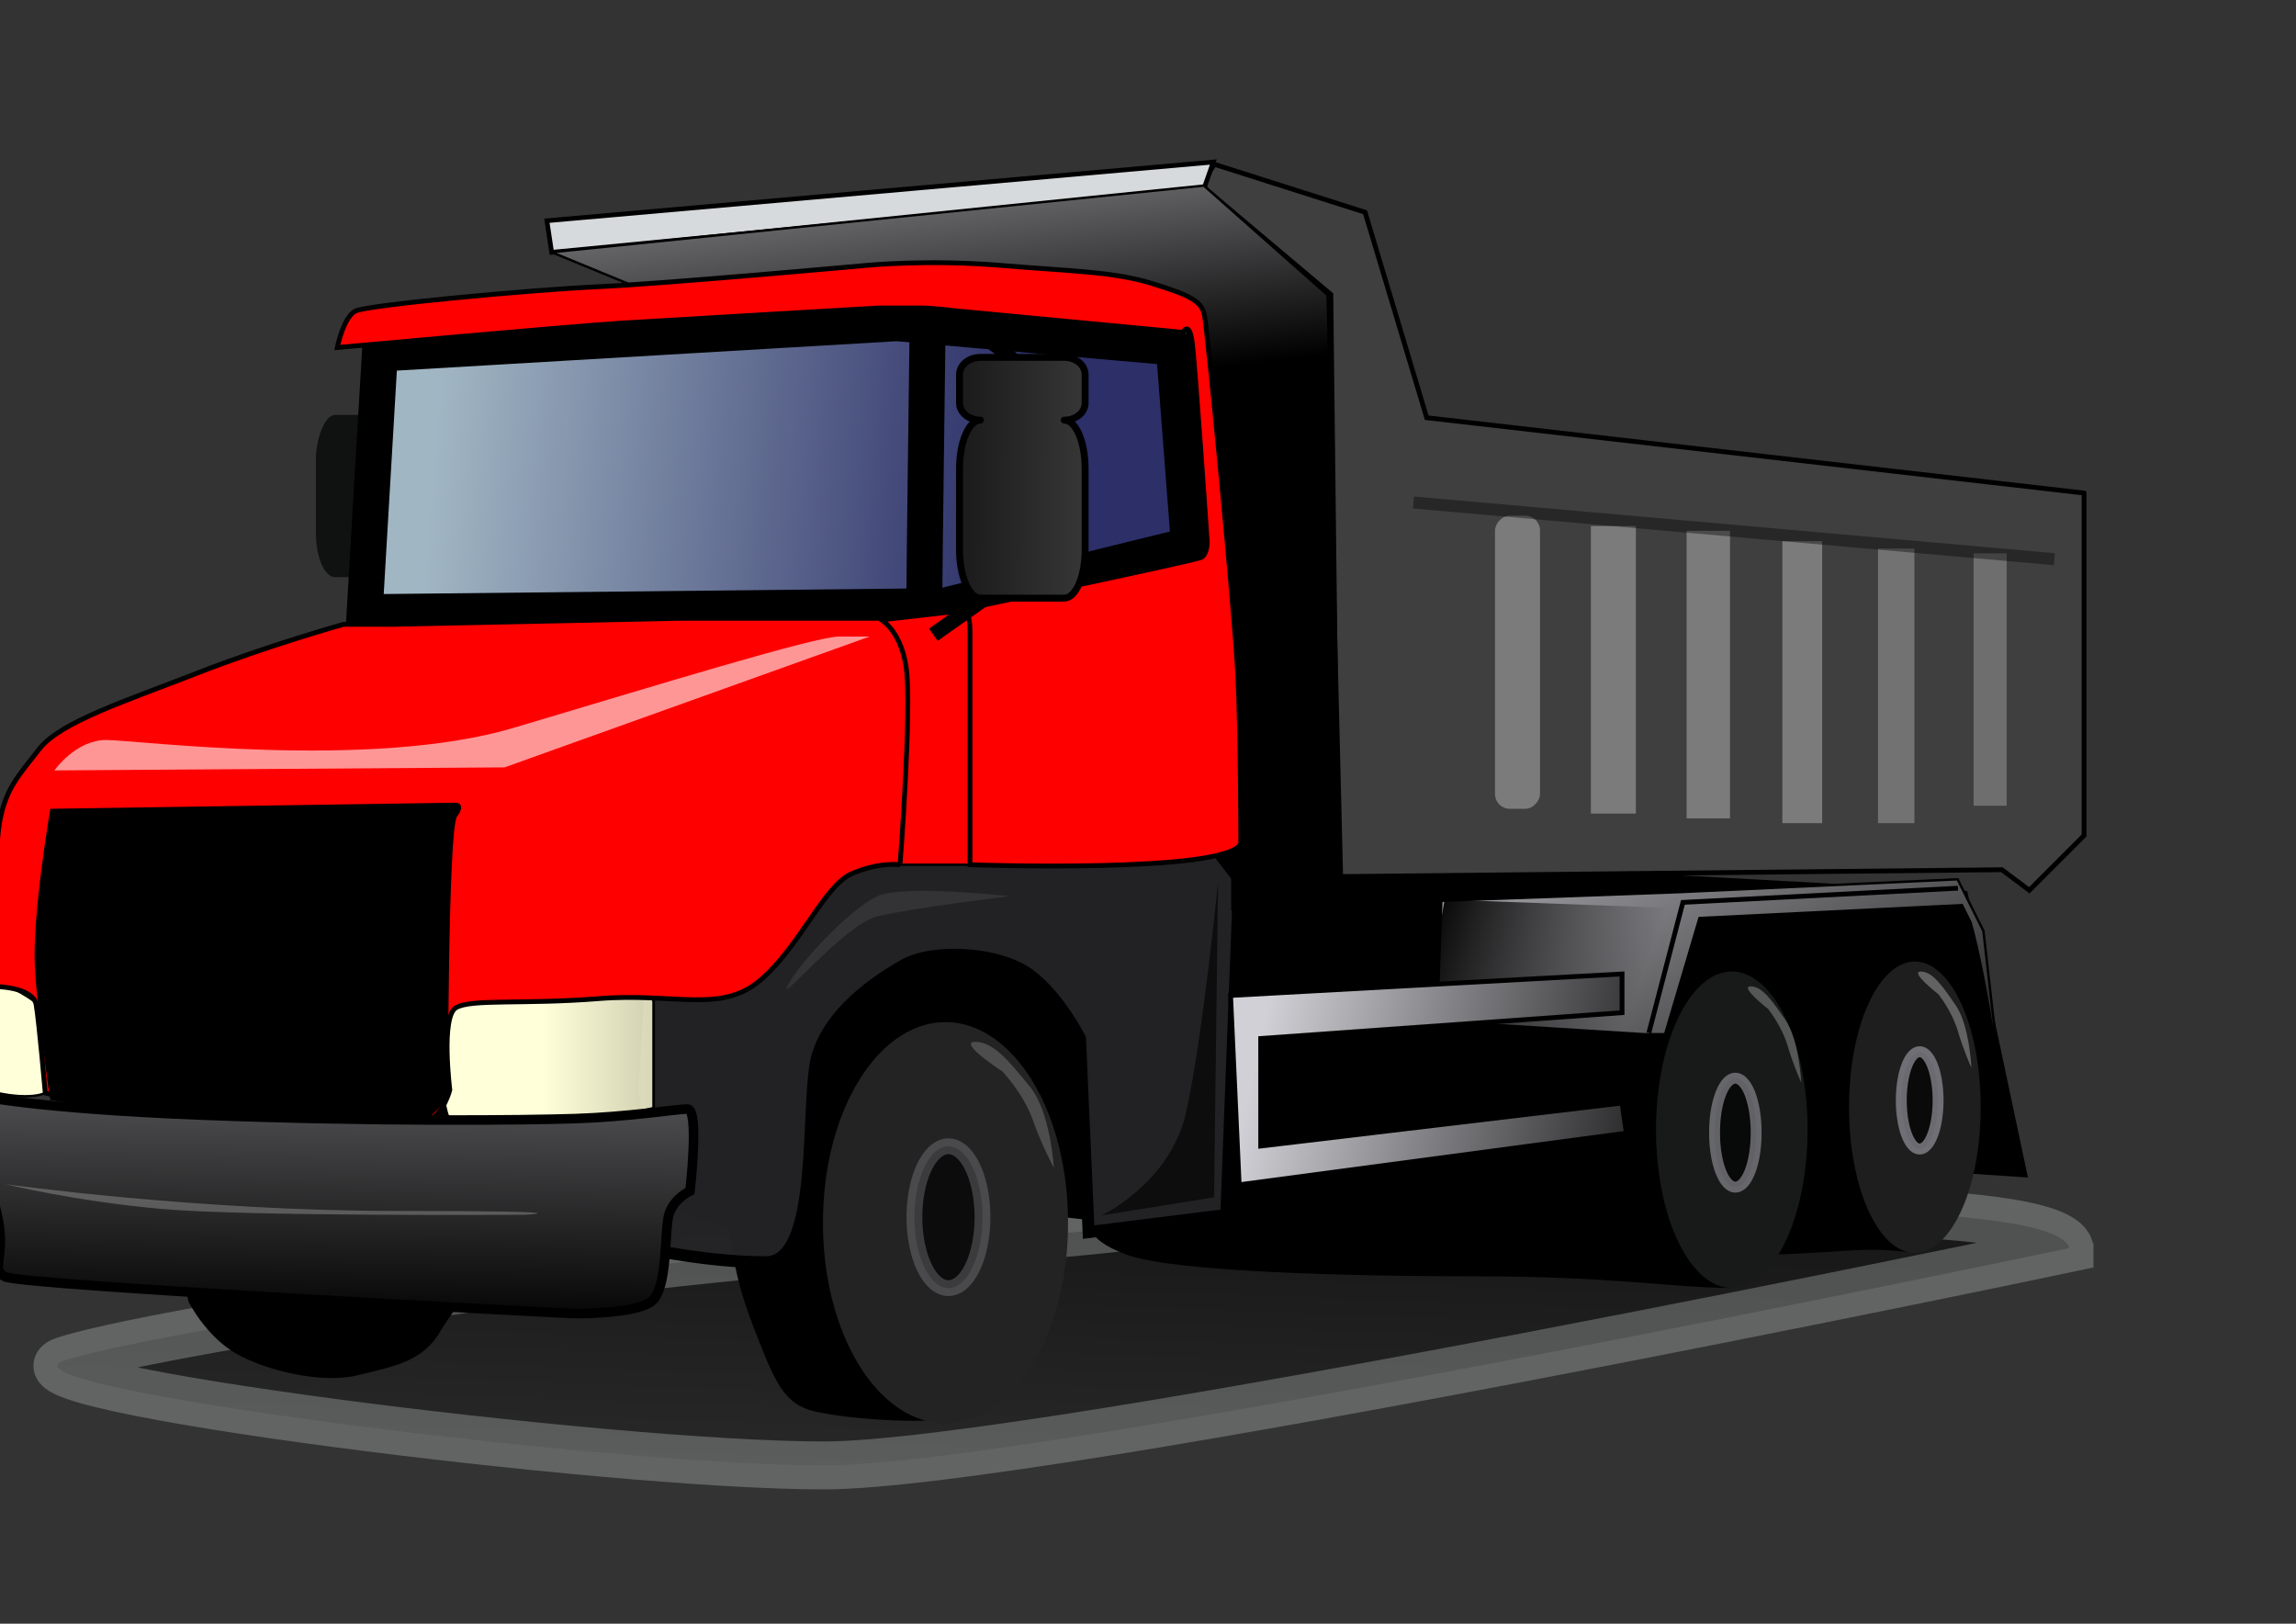 <?xml version="1.0"?><svg width="1052.362" height="744.094" xmlns="http://www.w3.org/2000/svg" xmlns:xlink="http://www.w3.org/1999/xlink">
 <rect width="100%" height="100%" fill="#333333" stroke="none"/>
 <title>camionblanc</title>
 <defs>
  <linearGradient id="linearGradient2899">
   <stop stop-color="#000000" offset="0" id="stop2901"/>
   <stop stop-color="#878787" offset="1" id="stop2903"/>
  </linearGradient>
  <linearGradient id="linearGradient2854">
   <stop stop-color="#ffffd9" stop-opacity="0.816" offset="0" id="stop2856"/>
   <stop stop-color="#ffffd9" offset="0.5" id="stop2866"/>
   <stop stop-color="#ffffd9" offset="1" id="stop2858"/>
  </linearGradient>
  <linearGradient id="linearGradient2806">
   <stop stop-color="#000000" offset="0" id="stop2808"/>
   <stop stop-color="#000000" stop-opacity="0" offset="1" id="stop2810"/>
  </linearGradient>
  <linearGradient id="linearGradient2760">
   <stop stop-color="#000000" offset="0" id="stop2762"/>
   <stop stop-color="#000000" stop-opacity="0" offset="1" id="stop2764"/>
  </linearGradient>
  <linearGradient id="linearGradient2678">
   <stop stop-color="#2c2f68" offset="0" id="stop2680"/>
   <stop stop-color="#a1b6c3" offset="1" id="stop2682"/>
  </linearGradient>
  <linearGradient id="linearGradient2620">
   <stop stop-color="#000000" offset="0" id="stop2622"/>
   <stop stop-color="#d0d0d6" offset="1" id="stop2624"/>
  </linearGradient>
  <linearGradient y2="-1.61" y1="1.08" xlink:href="#linearGradient2620" x2="0.309" x1="0.425" id="linearGradient2660"/>
  <linearGradient y2="-0.26" y1="0.281" xlink:href="#linearGradient2620" x2="0.541" x1="0.466" id="linearGradient2672"/>
  <linearGradient y2="0.385" y1="0.406" xlink:href="#linearGradient2678" x2="0.915" x1="0.206" id="linearGradient2684"/>
  <linearGradient y2="0.429" y1="0.571" xlink:href="#linearGradient2620" x2="0.94" x1="-0.296" id="linearGradient2744"/>
  <linearGradient y2="-0.321" y1="0.855" xlink:href="#linearGradient2620" x2="1.258" x1="-0.255" id="linearGradient2754"/>
  <linearGradient y2="0.603" y1="0.413" xlink:href="#linearGradient2760" x2="0.122" x1="1.051" id="linearGradient2766"/>
  <linearGradient y2="1.57" y1="0.206" xlink:href="#linearGradient2806" x2="0.832" x1="0.46" id="linearGradient2812"/>
  <linearGradient y2="0.5" y1="0.5" xlink:href="#linearGradient2854" x2="1.006" x1="-0.006" id="linearGradient2864"/>
  <linearGradient y2="0.484" y1="0.429" xlink:href="#linearGradient2899" x2="-2.881" x1="1.94" id="linearGradient2893"/>
 </defs>
 <g transform="scale(-1, 1) translate(-1000, 0)">
  <title>Layer 1</title>
<!-- shadow  opacity="0.984293"  fill="url(#linearGradient2812)"  -->
  <path opacity="0.50" fill="url(#linearGradient2812)" fill-rule="evenodd" stroke="#d9dcdc" stroke-width="21.969" stroke-miterlimit="4" stroke-opacity="0.573" id="path2788" d="m51.453,571.934c0,0 472.602,99.579 570.925,99.633c98.323,0.054 384.065,-35.951 348.215,-48.025c-35.85,-12.074 -255.368,-47.996 -400.309,-54.644c-144.941,-6.648 -164.639,-26.941 -246.364,-19.624c-81.725,7.317 -264.948,-0.94 -272.467,22.659z"/>
  <path fill="#000000" fill-rule="evenodd" stroke="#000000" stroke-width="1.098px" id="path2756" d="m71.19,539.008l27.605,-130.138l287.882,-15.774l177.461,-17.746l368.724,116.335l-19.717,104.505c0,0 -7.888,15.774 -21.69,23.662c-13.803,7.887 -39.436,13.802 -55.21,9.859c-15.775,-3.944 -29.577,-5.916 -37.464,-19.718c-7.887,-13.803 -55.21,-72.957 -55.21,-72.957l-78.872,25.634c0,0 0,17.746 -9.859,43.379c-9.859,25.633 -13.803,35.492 -25.633,39.436c-11.831,3.943 -54.856,7.259 -68.119,3.316c-23.662,-3.944 -44.273,-92.047 -44.273,-92.047l-17.746,1.972c0,0 5.915,7.887 -15.775,15.774c-21.689,7.888 -102.533,9.859 -161.687,9.859c-59.153,0 -90.727,5.322 -114.388,5.322c-6.659,-10.109 -15.75,-15.181 -15.75,-15.181c0,0 -9.859,0 -39.436,-1.971c-29.576,-1.972 -30.111,5.247 -34.055,-4.612c-3.943,-9.859 -17.211,-30.881 -17.211,-30.881l-29.577,1.972l0,0l0,0z"/>
  <path fill="url(#linearGradient2754)" fill-rule="evenodd" stroke="#000000" stroke-width="1.098px" id="path2746" d="m81.049,513.375c7.887,-65.069 15.774,-90.702 15.774,-90.702l3.944,-7.887l120.279,5.915l15.774,53.238l9.859,0l94.646,-5.915l-1.972,-55.21l-108.448,-3.944l-128.166,-5.915l-11.831,23.661l-9.859,86.759z"/>
  <path fill="url(#linearGradient2766)" fill-rule="evenodd" stroke-width="1px" id="path2758" d="m337.827,412.235l-103.979,3.899l16.897,57.189l97.48,-2.599l-10.398,-58.488z"/>
   <path fill="#232326" fill-opacity="0.978" fill-rule="evenodd" stroke="#000000" stroke-width="5.492" stroke-miterlimit="4" id="path2688" d="m432.028,402.955l5.915,153.8l63.097,7.887l3.944,-88.731c0,0 9.859,-19.718 23.661,-29.577c13.803,-9.859 43.379,-11.831 57.182,-3.944c13.803,7.887 33.52,21.69 39.436,41.408c5.915,19.718 -1.972,94.646 23.661,94.646c25.633,0 53.238,-5.915 53.238,-5.915l7.887,-72.956l-3.944,-67.041l-100.561,-51.267l-153.8,-3.944l-19.718,25.633z"/>
  <rect fill="#101111" fill-rule="nonzero" stroke-linecap="round" stroke-linejoin="round" stroke-miterlimit="4" stroke-dashoffset="0" stroke-opacity="0.919" y="190.151" x="802.443" width="52.765" ry="20.277" rx="8.794" id="rect2868" height="74.35"/>
  <path fill="url(#linearGradient2684)" fill-rule="evenodd" stroke="#000000" stroke-width="16.477" stroke-miterlimit="4" id="path2676" d="m461.988,159.258l-6.971,90.627l112.936,27.885l264.911,2.789l-6.971,-118.513l-237.025,-13.943l-126.878,11.154z"/>
  <path fill="#ff0000" fill-rule="evenodd" stroke="#000000" stroke-width="1.098px" id="path2674" d="m551.221,396.283l41.828,0l4.183,-111.541l-61.348,-6.971l5.577,108.753l9.76,9.76z"/>
  <path fill="url(#linearGradient2864)" fill-rule="evenodd" stroke="#000000" stroke-width="1.228px" id="path2662" d="m700.408,459.011l0,48.788c0,0 11.154,3.485 29.28,3.485c18.125,0 59.953,5.227 64.136,1.742c4.183,-3.485 8.366,-55.757 -2.789,-59.242c-11.154,-3.485 -47.405,3.485 -58.559,1.742c-11.154,-1.742 -30.674,-5.227 -32.068,3.485z"/>
  <path fill="#ffffd9" fill-rule="evenodd" stroke="#000000" stroke-width="1.098px" id="path2664" d="m979.261,500.853c0,-9.76 -2.789,-36.251 2.789,-40.434c5.577,-4.183 16.731,-11.154 20.914,-9.76c4.183,1.394 5.577,13.943 5.577,22.308c0,8.366 4.183,23.703 -2.789,26.491c-6.971,2.789 -20.914,4.183 -26.491,1.394z"/>
  <path fill="#3f3f3f" fill-rule="evenodd" stroke="#000000" stroke-width="2.197" stroke-miterlimit="4" id="path1846" d="m44.785,225.948l301.293,-34.523l28.246,-94.154l69.046,-21.969l6.277,9.415l-59.631,50.215l-3.139,266.77l-304.431,-3.138l-12.554,9.415l-25.108,-25.108l0,-156.923z"/>
  <path fill="#d7dadc" fill-rule="evenodd" stroke="#000000" stroke-width="2.139" stroke-miterlimit="4" id="path1850" d="m448.238,86.671l298.91,28.967l2.182,-14.484l-305.455,-26.898l4.364,12.414z"/>
  <path fill="url(#linearGradient2672)" fill-rule="evenodd" stroke="#000000" stroke-width="1.098px" id="path1852" d="m384.965,401.4l6.545,-266.182l56.727,-50.182l298.91,30.546l-37.091,15.273l-205.091,-6.545l-48,15.273l-21.818,233.455l0,43.636l-45.818,0c0,0 -30.546,6.545 -21.818,-2.182c8.727,-8.727 17.455,-13.091 17.455,-13.091z"/>
  <path fill="#232323" fill-rule="nonzero" stroke-width="5.46" stroke-linecap="round" stroke-linejoin="round" stroke-miterlimit="4" stroke-dashoffset="0" id="path1856" d="m622.783,560.34a56.153,91.547 0 1 1 -112.305,0a56.153,91.547 0 1 1 112.305,0z"/>
  <path fill="#181a1a" fill-rule="nonzero" stroke-width="5.46" stroke-linecap="round" stroke-linejoin="round" stroke-miterlimit="4" stroke-dashoffset="0" id="path1858" d="m240.964,517.735a34.728,72.517 0 1 1 -69.456,0a34.728,72.517 0 1 1 69.456,0z"/>
  <path fill="#1e1e1e" fill-rule="nonzero" stroke-width="5.46" stroke-linecap="round" stroke-linejoin="round" stroke-miterlimit="4" stroke-dashoffset="0" id="path1860" d="m152.478,507.397a30.152,66.365 0 1 1 -60.303,0a30.152,66.365 0 1 1 60.303,0z"/>


  <g>


  <path fill="#ff0000" fill-rule="evenodd" stroke="#000000" stroke-width="2.197" stroke-miterlimit="4" id="path2642" d="m431.314,386.524c0,0 0,-50.194 1.394,-78.079c1.394,-27.885 13.943,-158.946 15.337,-164.523c1.394,-5.577 5.577,-8.366 23.703,-13.943c18.125,-5.577 36.251,-5.577 69.713,-8.366c33.462,-2.789 61.348,0 61.348,0c0,0 92.022,8.366 122.695,9.76c30.674,1.394 105.964,8.366 111.541,11.154c5.577,2.789 8.366,16.731 8.366,16.731c0,0 -107.359,-9.76 -129.667,-11.154c-22.308,-1.394 -118.513,-6.971 -118.513,-6.971c0,0 -13.943,0 -19.52,0c-5.577,0 -16.731,1.394 -16.731,1.394l-103.176,9.76c0,0 -2.789,-5.577 -4.183,4.183c-1.394,9.76 -6.971,92.022 -6.971,92.022c0,0 0,5.577 2.789,6.971c2.789,1.394 108.753,23.703 108.753,23.703c0,0 -2.789,1.394 -2.789,9.76c0,8.366 0,107.359 0,107.359c0,0 -118.513,4.183 -124.09,-9.76z"/>
  <path fill="#ff0000" fill-rule="evenodd" stroke="#000000" stroke-width="2.197" stroke-miterlimit="4" id="path2644" d="m587.472,396.283c0,0 -5.577,-72.502 -2.789,-90.627c2.789,-18.125 12.548,-22.308 12.548,-22.308l90.627,0l132.455,2.789l22.308,0c0,0 34.857,9.76 66.925,22.308c32.068,12.548 62.742,22.308 72.502,34.857c9.76,12.548 15.337,18.125 18.125,33.462c2.789,15.337 2.789,75.29 2.789,75.29c0,0 -18.125,0 -19.52,8.366c-1.394,8.366 -4.183,40.434 -4.183,40.434c0,0 -47.405,13.943 -92.022,13.943c-44.617,0 -76.685,1.394 -83.656,-1.394c-6.971,-2.789 -9.76,-13.943 -9.76,-13.943c0,0 4.183,-33.462 -2.789,-37.645c-6.971,-4.183 -30.674,-1.394 -65.531,-4.183c-34.857,-2.789 -55.771,6.971 -73.896,-8.366c-18.125,-15.337 -29.28,-43.222 -41.828,-48.799c-12.548,-5.577 -22.308,-4.183 -22.308,-4.183z"/>
  <path fill="#000000" fill-rule="evenodd" stroke="#000000" stroke-width="1.098px" id="path2646" d="m795.218,502.248c0,0 0,-122.695 -4.183,-128.272c-4.183,-5.577 0,-5.577 0,-5.577l185.437,2.789c0,0 8.366,48.799 6.971,72.502c-1.394,23.703 -6.971,59.953 -6.971,59.953c0,0 -51.588,8.366 -86.445,9.76c-34.857,1.394 -76.685,4.183 -83.656,0c-6.971,-4.183 -11.154,-11.154 -11.154,-11.154z"/>
  <path fill="#ffffff" fill-opacity="0.589" fill-rule="evenodd" stroke-width="1px" id="path2648" d="m601.415,291.713l167.312,59.953l206.351,1.394c0,0 -9.76,-13.943 -23.703,-13.943c-13.943,0 -121.301,13.943 -186.832,-5.577c-65.531,-19.52 -138.032,-41.828 -149.187,-41.828c-11.154,0 -13.943,0 -13.943,0z"/>
  <path fill="url(#linearGradient2660)" fill-rule="evenodd" stroke="#000000" stroke-width="4.394" stroke-miterlimit="4" id="path2650" d="m1011.56,501.826c0,0 2.964,-5.486 2.566,7.056c-0.398,12.542 4.779,25.261 -0.928,29.265c-5.707,4.004 -6.879,-3.008 -11.723,17.763c-4.844,20.771 3.385,25.217 -3.716,29.176c-7.1,3.96 -259.999,16.861 -259.999,16.861c0,0 -27.916,0.509 -36.1,-5.33c-8.185,-5.84 -5.907,-33.667 -8.473,-40.723c-2.566,-7.056 -9.445,-10.064 -9.445,-10.064c0,0 -4.381,-37.803 1.194,-37.626c5.574,0.177 27.783,3.671 51.473,4.423c23.691,0.752 90.626,1.48 170.236,-1.574c79.61,-3.054 104.915,-9.226 104.915,-9.226z"/>
  <path fill="#ffffff" fill-opacity="0.238" fill-rule="evenodd" stroke-width="1px" id="path2652" d="m997.386,542.681c0,0 -87.217,12.25 -179.149,12.25c-91.932,0 -58.931,1.75 -58.931,1.75c0,0 126.112,0.875 166.184,-2.625c40.073,-3.5 71.895,-11.375 71.895,-11.375z"/>
  <path fill="none" fill-opacity="0.75" fill-rule="evenodd" stroke="#000000" stroke-width="16.477" stroke-miterlimit="4" id="path2686" d="m576.318,272.194c0,-8.366 -1.394,-115.724 -1.394,-115.724"/>
  <path fill="none" fill-opacity="0.75" fill-rule="evenodd" stroke="#000000" stroke-width="6.865" stroke-miterlimit="4" id="path2874" d="m572.198,290.883l-40.773,-28.781l0,-91.139c0,0 11.992,-21.586 40.773,-21.586c28.781,0 9.594,-2.398 9.594,-2.398"/>
  <path fill="url(#linearGradient2744)" fill-rule="evenodd" stroke="#000000" stroke-width="2.197" stroke-miterlimit="4" id="path2722" d="m256.538,505.488l-1.972,13.803l177.461,23.661l3.944,-86.759l-179.433,-9.859l0,17.746l165.63,11.831l0,49.295l-165.63,-19.718z"/>
  <path fill="none" fill-opacity="0.75" fill-rule="evenodd" stroke="#000000" stroke-width="2.197" stroke-miterlimit="4" id="path2768" d="m102.575,407.036l126.075,6.499l15.597,59.788"/>
  <path fill="#000000" fill-opacity="0.649" fill-rule="nonzero" stroke="#8b8a91" stroke-width="7.25" stroke-linecap="round" stroke-linejoin="round" stroke-miterlimit="4" stroke-dashoffset="0" stroke-opacity="0.378" id="path2770" d="m580.877,557.804a15.597,32.493 0 1 1 -31.194,0a15.597,32.493 0 1 1 31.194,0z"/>
  <path fill="#000000" fill-opacity="0.649" fill-rule="nonzero" stroke="#8b8a91" stroke-width="5" stroke-linecap="round" stroke-linejoin="round" stroke-miterlimit="4" stroke-dashoffset="0" stroke-opacity="0.681" id="path2772" d="m214.123,519.061a9.519,24.704 0 1 1 -19.037,0a9.519,24.704 0 1 1 19.037,0z"/>
  <path fill="#000000" fill-opacity="0.649" fill-rule="nonzero" stroke="#8b8a91" stroke-width="5" stroke-linecap="round" stroke-linejoin="round" stroke-miterlimit="4" stroke-dashoffset="0" stroke-opacity="0.757" id="path2774" d="m128.553,504.269a8.432,22.287 0 1 1 -16.864,0a8.432,22.287 0 1 1 16.864,0z"/>
  <rect opacity="0.984" fill="#ffffff" fill-opacity="0.319" fill-rule="nonzero" stroke-width="1.659" stroke-linecap="round" stroke-linejoin="round" stroke-miterlimit="4" stroke-dashoffset="0" stroke-opacity="0.919" y="236.318" x="294.147" width="20.622" ry="6.784" id="rect2836" height="134.325"/>
  <rect opacity="0.984" fill="#ffffff" fill-opacity="0.319" fill-rule="nonzero" stroke-width="1.659" stroke-linecap="round" stroke-linejoin="round" stroke-miterlimit="4" stroke-dashoffset="0" stroke-opacity="0.919" y="241.059" x="250.209" width="20.622" id="rect2838" height="131.781"/>
  <rect opacity="0.984" fill="#ffffff" fill-opacity="0.319" fill-rule="nonzero" stroke-width="1.598" stroke-linecap="round" stroke-linejoin="round" stroke-miterlimit="4" stroke-dashoffset="0" stroke-opacity="0.919" y="243.256" x="207.052" width="19.906" id="rect2840" height="131.781"/>
  <rect opacity="0.984" fill="#ffffff" fill-opacity="0.319" fill-rule="nonzero" stroke-width="1.564" stroke-linecap="round" stroke-linejoin="round" stroke-miterlimit="4" stroke-dashoffset="0" stroke-opacity="0.919" y="247.997" x="164.829" width="18.226" id="rect2842" height="129.237"/>
  <rect opacity="0.984" fill="#ffffff" fill-opacity="0.27" fill-rule="nonzero" stroke-width="1.462" stroke-linecap="round" stroke-linejoin="round" stroke-miterlimit="4" stroke-dashoffset="0" stroke-opacity="0.919" y="251.389" x="122.541" width="16.677" id="rect2844" height="125.845"/>
  <rect opacity="0.984" fill="#ffffff" fill-opacity="0.254" fill-rule="nonzero" stroke-width="1.353" stroke-linecap="round" stroke-linejoin="round" stroke-miterlimit="4" stroke-dashoffset="0" stroke-opacity="0.919" y="253.585" x="80.252" width="15.129" id="rect2846" height="115.67"/>
  <path fill="none" fill-opacity="0.75" fill-rule="evenodd" stroke="#000000" stroke-width="5.492" stroke-miterlimit="4" stroke-opacity="0.389" id="path2820" d="m58.383,256.266l293.741,-25.995"/>
  <path fill="#ffffff" fill-opacity="0.195" fill-rule="evenodd" stroke-width="1px" id="path2848" d="m516.99,535.119c0,0 1.387,-25.439 11.093,-37.31c9.706,-11.871 16.64,-20.351 24.959,-20.351c8.32,0 -12.48,13.567 -12.48,13.567c0,0 -9.706,10.176 -13.866,22.047c-4.16,11.871 -9.706,22.047 -9.706,22.047z"/>

      <animateTransform
            attributeName="transform"
            begin="0s"
            dur="0.15s"
            type="rotate"
            from="0 1.5 1.5"
            to="1.5 1.5 0"
            repeatCount="indefinite"
        />


</g>

  <path fill="#ffffff" fill-opacity="0.265" fill-rule="evenodd" stroke-width="1px" id="path2850" d="m174.415,496.113c0,0 0.892,-19.453 7.134,-28.531c6.242,-9.078 10.701,-15.563 16.052,-15.563c5.351,0 -8.026,10.375 -8.026,10.375c0,0 -6.242,7.781 -8.918,16.859c-2.675,9.078 -6.242,16.859 -6.242,16.859z"/>
  <path fill="#ffffff" fill-opacity="0.303" fill-rule="evenodd" stroke-width="1px" id="path2852" d="m96.402,489.33c0,0 0.892,-19.453 7.134,-28.531c6.242,-9.078 10.701,-15.563 16.052,-15.563c5.351,0 -8.026,10.375 -8.026,10.375c0,0 -6.242,7.781 -8.918,16.859c-2.675,9.078 -6.242,16.859 -6.242,16.859z"/>
  <path fill="url(#linearGradient2893)" fill-rule="nonzero" stroke="#000000" stroke-width="3.158" stroke-linecap="round" stroke-linejoin="round" stroke-miterlimit="4" stroke-dashoffset="0" id="rect2870" d="m512.221,163.771c-5.315,0 -9.577,3.512 -9.577,7.861l0,13.079c0,4.349 4.262,7.827 9.577,7.827c-5.315,0 -9.577,9.923 -9.577,22.244l0,37.073c0,12.321 4.262,22.244 9.577,22.244l38.378,0c5.315,0 9.612,-9.923 9.612,-22.244l0,-37.073c0,-12.321 -4.297,-22.244 -9.612,-22.244c5.315,0 9.612,-3.478 9.612,-7.827l0,-13.079c0,-4.349 -4.297,-7.861 -9.612,-7.861l-38.378,0z"/>
  <path fill="#000000" fill-opacity="0.622" fill-rule="evenodd" stroke-width="1px" id="path2895" d="m441.708,404.275l1.84,144.412l51.51,8.278c0,0 -31.274,-14.717 -38.632,-46.911c-7.359,-32.194 -14.717,-105.779 -14.717,-105.779z"/>
  <path fill="#ffffff" fill-opacity="0.081" fill-rule="evenodd" stroke-width="1px" id="path2897" d="m537.37,410.714c0,0 48.403,-5.519 60.504,0c12.101,5.519 34.79,29.434 40.84,40.472c6.05,11.038 -25.714,-27.595 -40.84,-31.274c-15.126,-3.679 -60.504,-9.198 -60.504,-9.198z"/>
 </g>
</svg>